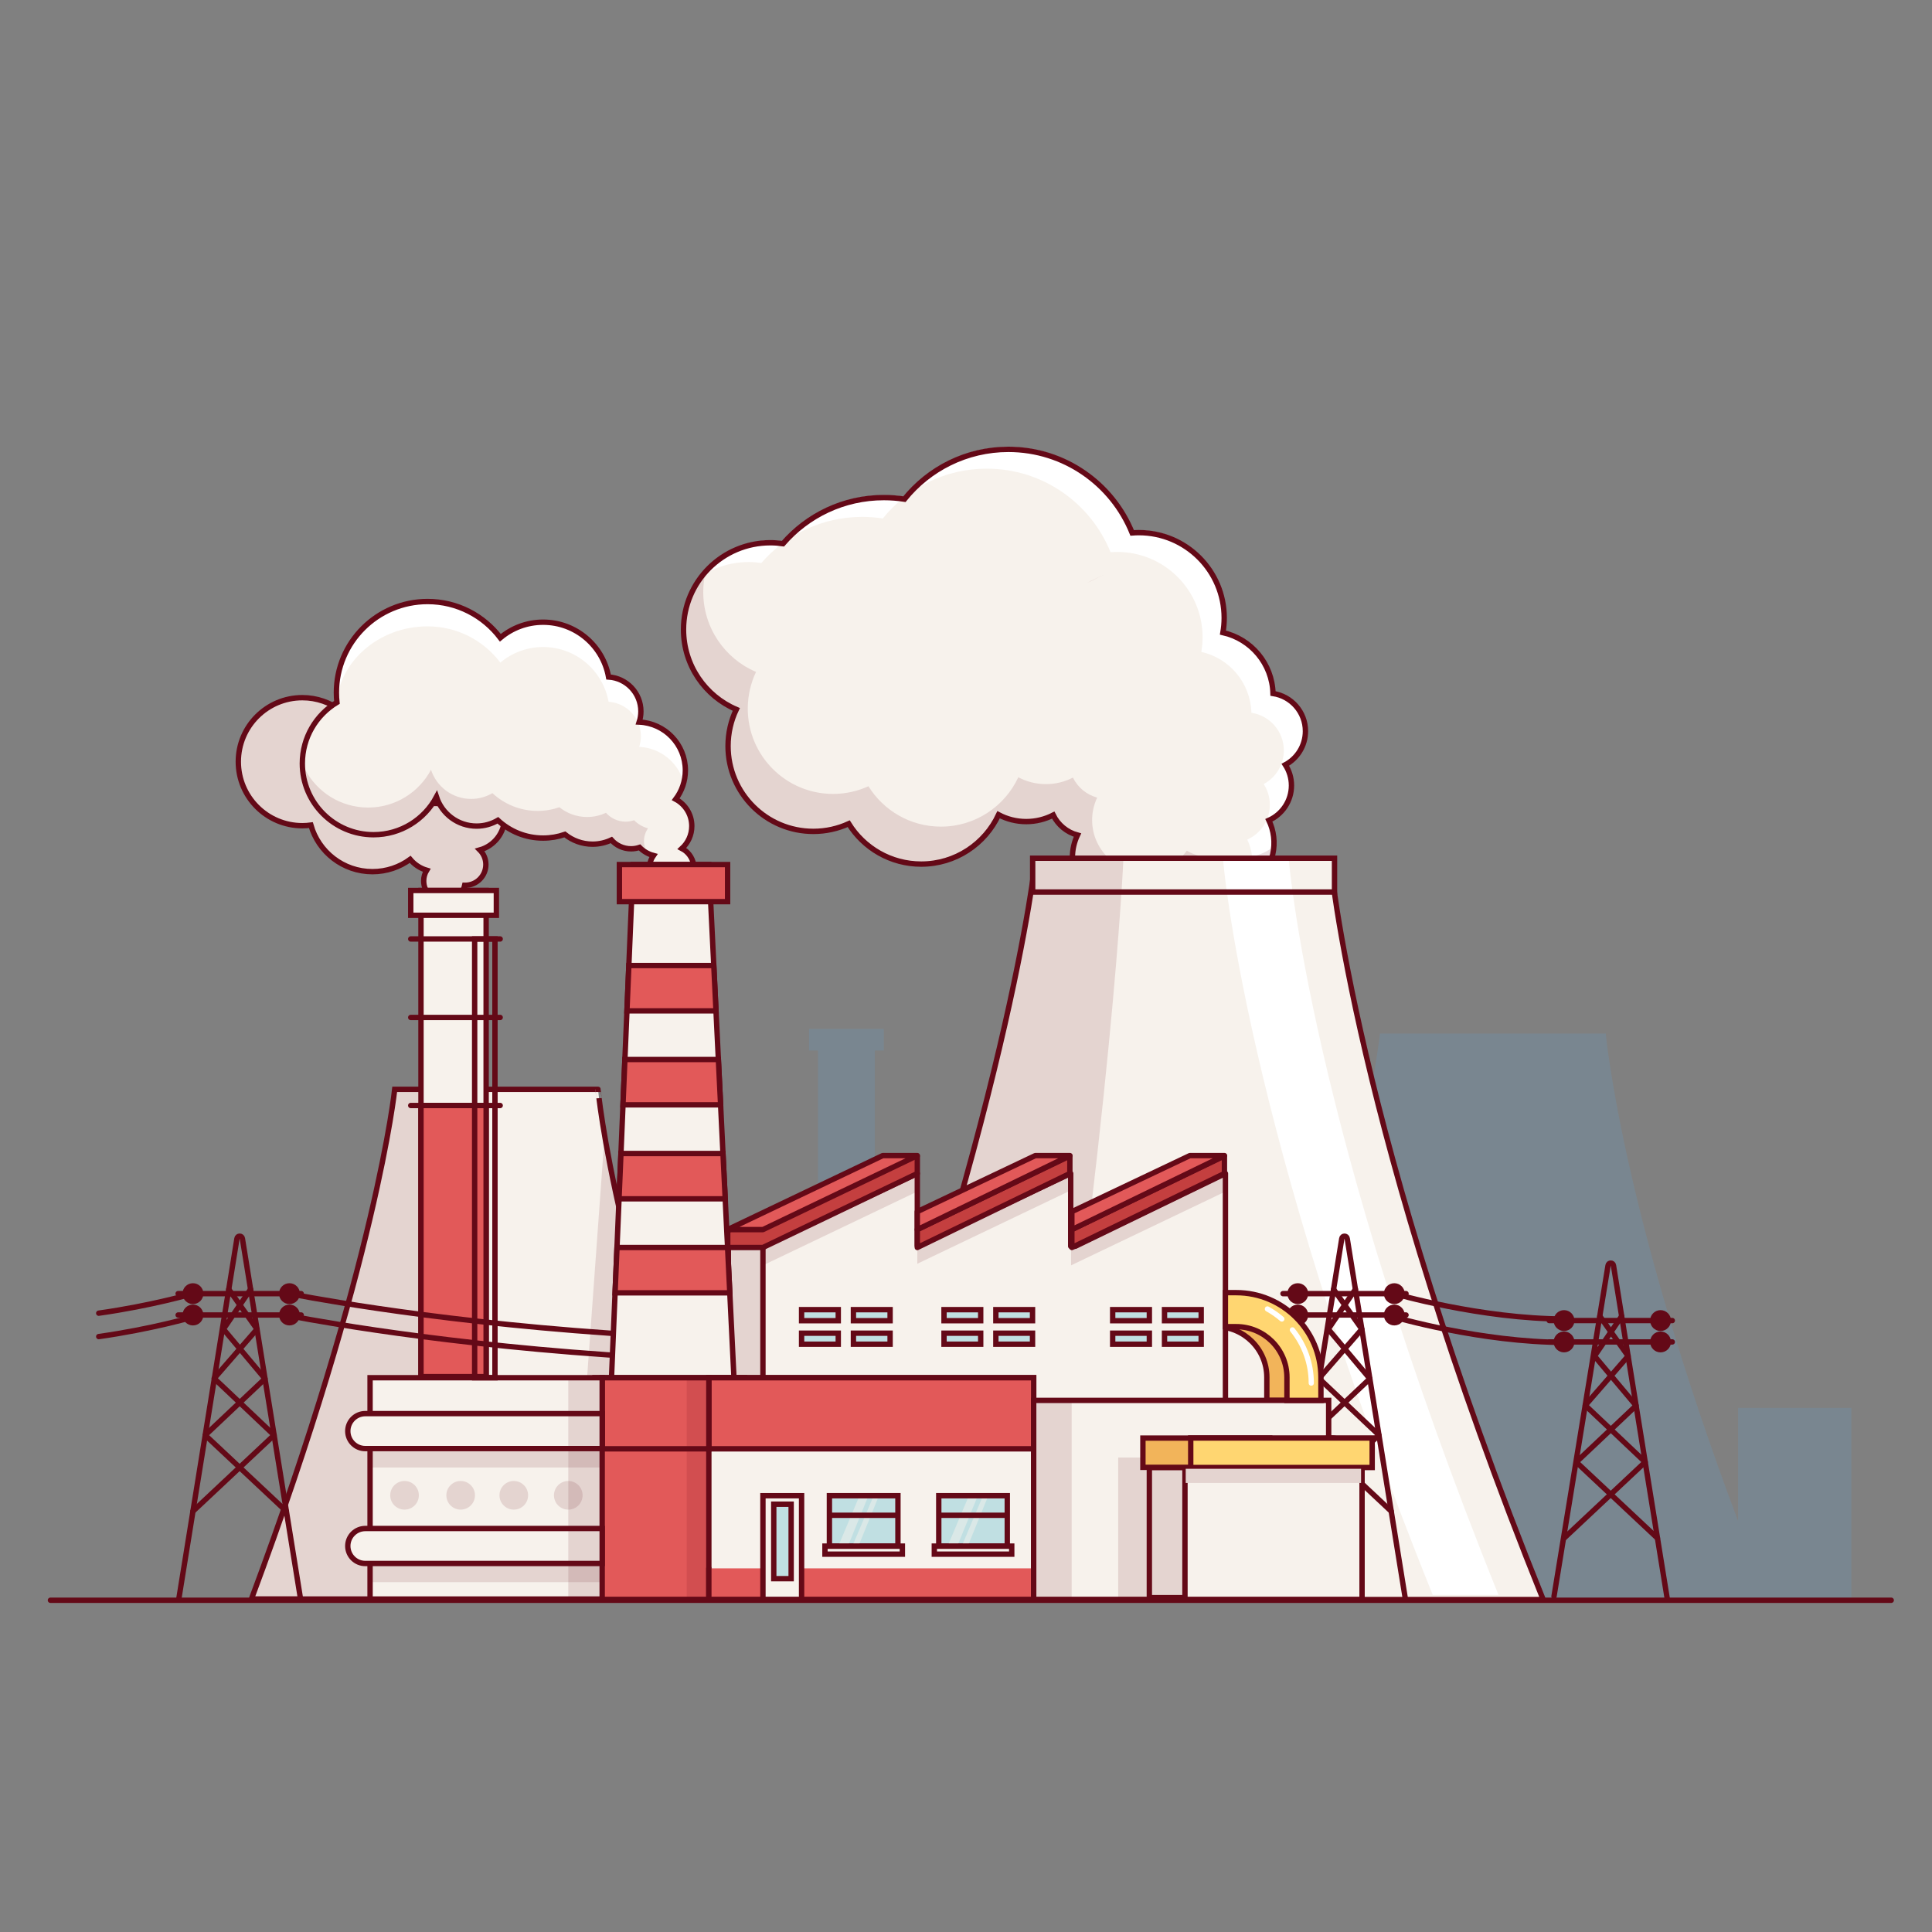 <?xml version="1.0" encoding="utf-8"?>
<!-- Generator: Adobe Illustrator 27.5.0, SVG Export Plug-In . SVG Version: 6.00 Build 0)  -->
<svg version="1.1" id="Layer_1" xmlns="http://www.w3.org/2000/svg" xmlns:xlink="http://www.w3.org/1999/xlink" x="0px" y="0px"
	 viewBox="0 0 900 900" style="enable-background:new 0 0 900 900;" xml:space="preserve">
<rect x="0" y="0" width="900" height="900" fill="#808080" stroke="none"/>
<g>
	<path style="opacity:0.45;fill:#718EA5;" d="M809.681,708.569c-54.305-144.33-61.648-227.101-61.648-227.101H642.835
		c0,0-9.393,90.277-74.132,263.676l240.977,0.058v0.45h52.766v-89.771h-52.766V708.569z"/>
	<polygon style="opacity:0.45;fill:#718EA5;" points="381.045,479.275 376.881,479.275 376.881,489.362 381.045,489.362 
		381.045,677.002 407.541,677.002 407.541,489.362 411.705,489.362 411.705,479.275 407.541,479.275 	"/>
	<g id="XMLID_10333_">
		<path id="XMLID_10463_" style="fill:#F7F2EC;stroke:#640917;stroke-width:2.5;stroke-miterlimit:10;" d="M235.091,380.664
			c0-8.772-7.111-15.883-15.883-15.883c-6.529,0-12.133,3.943-14.574,9.574c-0.445-0.037-0.892-0.068-1.347-0.068
			c-0.011,0-0.021,0.002-0.032,0.002c-1.004-15.559-13.935-27.871-29.748-27.871c-1.352,0-2.68,0.099-3.984,0.273
			c-3.542-12.513-15.039-21.684-28.686-21.684c-16.468,0-29.818,13.35-29.818,29.818s13.35,29.818,29.818,29.818
			c1.352,0,2.68-0.098,3.984-0.273c3.542,12.513,15.039,21.684,28.686,21.684c6.571,0,12.641-2.13,17.569-5.73
			c1.98,2.379,4.644,4.164,7.688,5.068c-0.878,1.454-1.392,3.153-1.392,4.976c0,5.332,4.323,9.655,9.655,9.655
			c4.64,0,8.512-3.274,9.44-7.637c0.072,0.002,0.142,0.011,0.215,0.011c5.333,0,9.655-4.323,9.655-9.655
			c0-2.658-1.08-5.058-2.818-6.801C230.193,394.059,235.091,387.94,235.091,380.664z"/>
		<path id="XMLID_10462_" style="opacity:0.13;fill:#640917;" d="M235.091,380.664c0-8.772-7.111-15.883-15.883-15.883
			c-6.529,0-12.133,3.943-14.574,9.574c-0.445-0.037-0.892-0.068-1.347-0.068c-0.011,0-0.021,0.002-0.032,0.002
			c-1.004-15.559-13.935-27.871-29.748-27.871c-1.352,0-2.68,0.099-3.984,0.273c-3.542-12.513-15.039-21.684-28.686-21.684
			c-16.468,0-29.818,13.35-29.818,29.818s13.35,29.818,29.818,29.818c1.352,0,2.68-0.098,3.984-0.273
			c3.542,12.513,15.039,21.684,28.686,21.684c6.571,0,12.641-2.13,17.569-5.73c1.98,2.379,4.644,4.164,7.688,5.068
			c-0.878,1.454-1.392,3.153-1.392,4.976c0,5.332,4.323,9.655,9.655,9.655c4.64,0,8.512-3.274,9.44-7.637
			c0.072,0.002,0.142,0.011,0.215,0.011c5.333,0,9.655-4.323,9.655-9.655c0-2.658-1.08-5.058-2.818-6.801
			C230.193,394.059,235.091,387.94,235.091,380.664z"/>
		<path id="XMLID_10460_" style="fill:#F7F2EC;" d="M608.126,340.6c0-8.907-6.561-16.262-15.11-17.548
			c-0.372-13.901-10.223-25.431-23.329-28.365c0.384-2.217,0.595-4.493,0.595-6.82c0-21.949-17.793-39.742-39.742-39.742
			c-1.056,0-2.098,0.054-3.132,0.134c-9.204-22.818-31.543-38.929-57.657-38.929c-19.578,0-37.032,9.06-48.427,23.205
			c-3.131-0.486-6.339-0.741-9.606-0.741c-18.765,0-35.575,8.327-46.973,21.473c-1.926-0.281-3.893-0.433-5.897-0.433
			c-22.33,0-40.432,18.102-40.432,40.432c0,16.707,10.134,31.045,24.59,37.208c-2.466,5.174-3.85,10.963-3.85,17.076
			c0,21.949,17.793,39.742,39.742,39.742c5.876,0,11.449-1.286,16.468-3.575c7.01,11.29,19.515,18.811,33.781,18.811
			c15.964,0,29.721-9.417,36.041-22.995c3.845,2.037,8.227,3.195,12.881,3.195c4.526,0,8.793-1.098,12.561-3.031
			c2.231,4.536,6.329,7.973,11.301,9.316c-1.507,3.168-2.353,6.712-2.353,10.454c0,13.457,10.909,24.365,24.365,24.365
			c8.12,0,15.307-3.976,19.735-10.083c3.583,2.072,7.74,3.264,12.177,3.264c2.299,0,4.521-0.325,6.629-0.921
			c0.412,0.116,0.829,0.223,1.252,0.319c13.124,2.972,26.173-5.259,29.144-18.383c1.261-5.57,0.499-11.123-1.793-15.901
			c6.2-2.774,10.526-8.984,10.526-16.215c0-3.562-1.059-6.873-2.864-9.654C604.33,353.264,608.126,347.377,608.126,340.6z"/>
		<path id="XMLID_10459_" style="fill:#FFFFFF;" d="M598.755,355.177c1.803,2.778,2.864,6.093,2.864,9.651
			c0,7.238-4.326,13.441-10.528,16.219c2.291,4.777,3.059,10.334,1.791,15.903c-1.633,7.19-6.288,12.917-12.32,16.134
			c0.999-1.877,1.767-3.9,2.255-6.069c1.255-5.569,0.5-11.113-1.791-15.902c6.19-2.766,10.516-8.981,10.516-16.207
			c0-3.57-1.048-6.873-2.864-9.651c5.581-2.998,9.383-8.884,9.383-15.671c0-8.908-6.568-16.256-15.111-17.548
			c-0.378-13.892-10.224-25.432-23.336-28.357c0.39-2.218,0.597-4.497,0.597-6.824c0-21.947-17.791-39.738-39.738-39.738
			c-1.06,0-2.096,0.049-3.132,0.134c-9.2-22.824-31.549-38.934-57.663-38.934c-19.571,0-37.033,9.066-48.427,23.202
			c-3.132-0.475-6.337-0.731-9.602-0.731c-18.766,0-35.571,8.323-46.977,21.471c-1.926-0.28-3.888-0.439-5.886-0.439
			c-8.591,0-16.561,2.681-23.116,7.251c7.311-10.468,19.449-17.316,33.182-17.316c2.01,0,3.973,0.146,5.898,0.426
			c11.394-13.148,28.21-21.471,46.977-21.471c3.266,0,6.47,0.256,9.602,0.743c11.394-14.148,28.844-23.214,48.427-23.214
			c26.114,0,48.451,16.122,57.664,38.934c1.023-0.085,2.071-0.134,3.131-0.134c21.947,0,39.738,17.791,39.738,39.738
			c0,2.327-0.207,4.606-0.597,6.824c13.112,2.937,22.958,14.465,23.336,28.369c8.542,1.28,15.099,8.64,15.099,17.548
			C608.126,346.293,604.336,352.179,598.755,355.177z"/>
		<path id="XMLID_10458_" style="opacity:0.13;fill:#640917;" d="M593.436,394.283c-0.069,1.305-0.257,2.619-0.563,3.943
			c-2.965,13.124-16.019,21.355-29.142,18.381c-0.415-0.089-0.84-0.198-1.245-0.316c-2.115,0.593-4.338,0.919-6.631,0.919
			c-4.437,0-8.598-1.186-12.175-3.261c-4.427,6.107-11.621,10.08-19.735,10.08c-13.46,0-24.369-10.91-24.369-24.359
			c0-3.745,0.85-7.293,2.352-10.455c-4.971-1.344-9.072-4.783-11.295-9.319c-3.775,1.937-8.034,3.034-12.56,3.034
			c-4.655,0-9.042-1.156-12.886-3.202c-6.324,13.578-20.081,22.996-36.04,22.996c-14.27,0-26.771-7.52-33.777-18.806
			c-5.02,2.283-10.594,3.577-16.474,3.577c-21.948,0-39.736-17.798-39.736-39.746c0-6.117,1.384-11.898,3.844-17.076
			c-14.457-6.167-24.587-20.506-24.587-37.206c0-10.337,3.874-19.755,10.248-26.909c-0.702,2.975-1.067,6.068-1.067,9.25
			c0,16.711,10.129,31.05,24.587,37.206c-2.461,5.178-3.844,10.969-3.844,17.076c0,21.948,17.788,39.746,39.736,39.746
			c5.88,0,11.453-1.285,16.473-3.577c7.007,11.295,19.507,18.816,33.777,18.816c15.96,0,29.715-9.418,36.04-22.996
			c3.844,2.036,8.232,3.192,12.886,3.192c4.526,0,8.785-1.097,12.56-3.034c2.224,4.536,6.324,7.975,11.295,9.319
			c-1.502,3.172-2.352,6.71-2.352,10.455c0,13.46,10.91,24.369,24.37,24.369c8.113,0,15.307-3.983,19.735-10.09
			c3.577,2.075,7.738,3.271,12.175,3.271c2.293,0,4.516-0.326,6.631-0.929c0.405,0.119,0.83,0.227,1.245,0.326
			C580.391,400.647,587.852,398.7,593.436,394.283z"/>
		<path style="fill:#F7F2EC;stroke:#640917;stroke-width:2.5;stroke-miterlimit:10;" d="M346.96,744.93l-132.63-0.03l-97.2-0.03
			c58.28-156.12,66.74-237.41,66.74-237.41h94.72C278.59,507.46,286.32,594.67,346.96,744.93z"/>
		<path style="opacity:0.13;fill:#640917;" d="M214.33,507.46V744.9l-97.2-0.03c58.28-156.12,66.74-237.41,66.74-237.41H214.33z"/>
		
			<rect id="XMLID_10455_" x="196.108" y="414.82" style="fill:#F7F2EC;stroke:#640917;stroke-width:2.5;stroke-miterlimit:10;" width="30.348" height="226.473"/>
		
			<rect id="XMLID_10454_" x="196.108" y="514.984" style="fill:#E25959;stroke:#640917;stroke-width:2.5;stroke-linecap:round;stroke-miterlimit:10;" width="30.348" height="126.309"/>
		
			<path id="XMLID_10453_" style="fill:none;stroke:#640917;stroke-width:2.5;stroke-linecap:round;stroke-linejoin:round;stroke-miterlimit:10;" d="
			M134.844,602.629c0,0,241.096,49.105,469.714,0"/>
		
			<path id="XMLID_10452_" style="fill:none;stroke:#640917;stroke-width:2.5;stroke-linecap:round;stroke-linejoin:round;stroke-miterlimit:10;" d="
			M133.689,612.705c0,0,241.096,49.105,469.715,0"/>
		<polygon id="XMLID_10451_" style="opacity:0.13;fill:#640917;" points="332.634,641.795 273.518,641.293 281.539,530.446 
			293.612,588.441 		"/>
		<path style="fill:#F7F2EC;stroke:#640917;stroke-width:2.5;stroke-miterlimit:10;" d="M718.87,745.14l-270.34-0.06l-63.01-0.02
			c84.54-226.45,96.81-344.35,96.81-344.35h137.38C619.71,400.71,630.92,527.2,718.87,745.14z"/>
		<rect id="XMLID_10343_" x="481.055" y="399.792" style="fill:#F7F2EC;" width="140.614" height="15.751"/>
		<path style="fill:#FFFFFF;" d="M698.057,742.981c-87.951-217.935-97.644-342.269-97.644-342.269h-30.625
			c0,0,9.692,124.329,97.638,342.253L698.057,742.981z"/>
		<g id="XMLID_10439_">
			
				<path id="XMLID_10448_" style="fill:none;stroke:#640917;stroke-width:2.5;stroke-linecap:round;stroke-linejoin:round;stroke-miterlimit:10;" d="
				M597.901,745.263l27.157-168.326c0.232-1.435,2.296-1.435,2.527,0l27.157,168.326"/>
			
				<polyline id="XMLID_10447_" style="fill:none;stroke:#640917;stroke-width:2.5;stroke-linecap:round;stroke-linejoin:round;stroke-miterlimit:10;" points="
				621.241,600.602 634.399,619.169 614.446,642.12 642.363,668.53 604.559,704 			"/>
			
				<polyline id="XMLID_10446_" style="fill:none;stroke:#640917;stroke-width:2.5;stroke-linecap:round;stroke-linejoin:round;stroke-miterlimit:10;" points="
				631.404,600.602 618.755,619.169 638.124,642.253 610.276,668.562 648.077,704 			"/>
			
				<line id="XMLID_10445_" style="fill:none;stroke:#640917;stroke-width:2.5;stroke-linecap:round;stroke-linejoin:round;stroke-miterlimit:10;" x1="597.661" y1="602.629" x2="654.983" y2="602.629"/>
			
				<line id="XMLID_10444_" style="fill:none;stroke:#640917;stroke-width:2.5;stroke-linecap:round;stroke-linejoin:round;stroke-miterlimit:10;" x1="597.661" y1="612.584" x2="654.983" y2="612.584"/>
			
				<path id="XMLID_10443_" style="fill:#640917;stroke:#640917;stroke-width:2.5;stroke-linecap:round;stroke-linejoin:round;stroke-miterlimit:10;" d="
				M608.168,602.629c0,1.994-1.616,3.61-3.61,3.61c-1.994,0-3.61-1.616-3.61-3.61c0-1.994,1.616-3.61,3.61-3.61
				C606.552,599.019,608.168,600.636,608.168,602.629z"/>
			
				<path id="XMLID_10442_" style="fill:#640917;stroke:#640917;stroke-width:2.5;stroke-linecap:round;stroke-linejoin:round;stroke-miterlimit:10;" d="
				M653.129,602.629c0,1.994-1.616,3.61-3.61,3.61c-1.994,0-3.61-1.616-3.61-3.61c0-1.994,1.616-3.61,3.61-3.61
				C651.512,599.019,653.129,600.636,653.129,602.629z"/>
			
				<circle id="XMLID_10441_" style="fill:#640917;stroke:#640917;stroke-width:2.5;stroke-linecap:round;stroke-linejoin:round;stroke-miterlimit:10;" cx="649.519" cy="612.584" r="3.61"/>
			
				<path id="XMLID_10440_" style="fill:#640917;stroke:#640917;stroke-width:2.5;stroke-linecap:round;stroke-linejoin:round;stroke-miterlimit:10;" d="
				M608.168,612.584c0,1.994-1.616,3.61-3.61,3.61c-1.994,0-3.61-1.616-3.61-3.61s1.616-3.61,3.61-3.61
				C606.552,608.974,608.168,610.59,608.168,612.584z"/>
		</g>
		<path style="opacity:0.13;fill:#640917;" d="M523.29,400.71c0,0-5.08,117.9-40.06,344.35l-34.7,0.02l-63.01-0.02
			c84.54-226.45,96.81-344.35,96.81-344.35H523.29z"/>
		<g id="XMLID_10372_">
			
				<path id="XMLID_10438_" style="fill:#F7F7F7;stroke:#009EE6;stroke-width:3.656;stroke-linecap:round;stroke-miterlimit:10;" d="
				M510.534,326.728"/>
			<path id="XMLID_10437_" style="opacity:0.13;fill:#640917;" d="M508.146,270.652c-0.533,0.27-1.055,0.54-1.56,0.84l7.895-3.902
				L508.146,270.652z"/>
			<path id="XMLID_10436_" style="opacity:0.13;fill:#640917;" d="M506.586,271.492l7.895-3.902l-6.335,3.061
				C507.613,270.922,507.09,271.192,506.586,271.492z"/>
			<path id="XMLID_10435_" style="fill:#F7F2EC;" d="M156.947,327.198c-0.157-1.483-0.241-2.987-0.241-4.511
				c0-23.456,19.015-42.471,42.471-42.471c13.849,0,26.146,6.632,33.899,16.889c5.386-4.529,12.334-7.261,19.922-7.261
				c15.248,0,27.914,11.02,30.492,25.528c8.403,0.526,15.06,7.488,15.06,16.023c0,1.734-0.282,3.401-0.791,4.966
				c11.967,0.545,21.509,10.39,21.509,22.491c0,5.056-1.684,9.706-4.495,13.466c4.456,2.394,7.487,7.097,7.487,12.509
				c0,4.137-1.781,7.849-4.605,10.444c3.32,1.726,5.591,5.19,5.591,9.19c0,5.721-4.638,10.359-10.359,10.359
				c-5.721,0-10.359-4.638-10.359-10.359c0-2.209,0.697-4.253,1.876-5.934c-2.497-0.666-4.725-1.985-6.479-3.779
				c-1.241,0.422-2.566,0.66-3.95,0.66c-3.65,0-6.918-1.6-9.169-4.126c-2.661,1.248-5.621,1.966-8.755,1.966
				c-4.891,0-9.377-1.707-12.917-4.546c-3.177,1.1-6.584,1.705-10.135,1.705c-8.14,0-15.542-3.144-21.071-8.278
				c-2.912,1.704-6.291,2.698-9.909,2.698c-8.735,0-16.13-5.699-18.696-13.577c-5.583,10.468-16.607,17.595-29.299,17.595
				c-18.329,0-33.188-14.859-33.188-33.188C140.837,343.574,147.296,333.002,156.947,327.198z"/>
			<path id="XMLID_10434_" style="fill:#FFFFFF;" d="M319.275,358.85c0,1.999-0.268,3.924-0.756,5.764
				c-2.474-9.31-10.772-16.232-20.753-16.695c0.5-1.572,0.792-3.229,0.792-4.972c0-8.53-6.666-15.488-15.062-16.024
				c-2.583-14.501-15.245-25.517-30.501-25.517c-7.58,0-14.525,2.73-19.911,7.25c-7.762-10.248-20.058-16.877-33.901-16.877
				c-23.458,0-41.227,17.341-42.236,35.424c-0.085,1.521-9.469,6.846-9.311,8.332c-8.079,4.85-4.605,16.271-6.287,25.898
				c-0.341-1.877-0.512-3.802-0.512-5.776c0-12.076,6.458-22.653,16.109-28.454c-0.158-1.487-0.244-2.986-0.244-4.509
				c0-23.458,19.022-42.48,42.48-42.48c13.843,0,26.139,6.641,33.901,16.889c5.386-4.521,12.332-7.263,19.911-7.263
				c15.257,0,27.918,11.028,30.501,25.529c8.396,0.524,15.062,7.494,15.062,16.024c0,1.743-0.292,3.4-0.792,4.972
				C309.733,336.904,319.275,346.75,319.275,358.85z"/>
			<path id="XMLID_10433_" style="opacity:0.13;fill:#640917;" d="M142.076,358.368c1.34,17.081,15.635,30.514,33.074,30.514
				c12.691,0,23.711-7.121,29.294-17.585c2.559,7.877,9.959,13.566,18.698,13.566c3.607,0,6.989-0.981,9.906-2.692
				c5.53,5.132,12.93,8.275,21.072,8.275c3.554,0,6.949-0.597,10.132-1.697c3.541,2.838,8.023,4.535,12.917,4.535
				c3.13,0,6.1-0.716,8.753-1.963c2.254,2.533,5.517,4.124,9.177,4.124c1.379,0,2.705-0.239,3.952-0.65
				c0.637,0.65,1.339,1.247,2.095,1.75c-0.743-1.419-1.154-3.024-1.154-4.734c0-2.215,0.703-4.257,1.87-5.941
				c-2.493-0.663-4.721-1.989-6.471-3.779c-1.247,0.424-2.573,0.663-3.952,0.663c-3.647,0-6.922-1.605-9.164-4.124
				c-2.666,1.247-5.623,1.963-8.766,1.963c-4.88,0-9.376-1.711-12.917-4.549c-3.169,1.101-6.578,1.711-10.132,1.711
				c-8.143,0-15.542-3.143-21.072-8.275c-2.904,1.697-6.286,2.692-9.906,2.692c-8.739,0-16.126-5.702-18.699-13.58
				c-5.583,10.476-16.603,17.598-29.294,17.598C158.705,376.191,147.606,368.964,142.076,358.368z"/>
			<path id="XMLID_10432_" style="fill:#F2B45A;stroke:#640917;stroke-width:2.5;stroke-miterlimit:10;" d="M605.981,652.356H590.14
				v-10.753c0-13.009-10.584-23.593-23.593-23.593h-3.048v-15.841h3.048c21.744,0,39.434,17.69,39.434,39.434V652.356z"/>
			<path id="XMLID_10431_" style="fill:none;stroke:#FFFFFF;stroke-width:7.311;stroke-linecap:round;stroke-miterlimit:10;" d="
				M406.196,648.425c-2.156-8.093-3.306-16.597-3.306-25.369c0-5.204,0.405-10.314,1.184-15.299"/>
			
				<polygon id="XMLID_10430_" style="fill:#F7F2EC;stroke:#640917;stroke-width:2.5;stroke-linecap:round;stroke-linejoin:round;stroke-miterlimit:10;" points="
				484.838,580.56 482.665,580.56 482.665,546.656 411.205,580.348 411.205,546.656 339.295,580.56 339.295,745.263 
				556.748,745.101 556.748,580.56 556.748,609.813 			"/>
			
				<polygon id="XMLID_10429_" style="fill:#F7F2EC;stroke:#640917;stroke-width:2.5;stroke-linejoin:round;stroke-miterlimit:10;" points="
				500.949,580.56 498.776,580.56 498.776,546.656 427.316,580.348 427.316,546.656 355.406,580.56 355.406,745.263 
				570.859,745.101 570.859,580.56 570.859,546.656 			"/>
			<polygon id="XMLID_10428_" style="fill:#F7F2EC;stroke:#640917;stroke-width:2.5;stroke-miterlimit:10;" points="346.96,745.056 
				280.521,745.056 286.526,602.25 287.419,581.131 288.37,558.464 289.263,537.346 290.213,514.686 291.099,493.567 
				292.056,470.907 292.942,449.781 294.922,402.741 330.204,402.741 332.508,449.781 333.538,470.907 334.647,493.567 
				335.684,514.686 336.793,537.346 337.83,558.464 338.938,581.131 339.968,602.25 			"/>
			
				<polygon id="XMLID_10427_" style="fill:#E25959;stroke:#640917;stroke-width:2.5;stroke-linecap:round;stroke-miterlimit:10;" points="
				277.161,745.059 277.161,641.795 346.96,641.795 355.406,745.059 			"/>
			
				<rect id="XMLID_10426_" x="330.204" y="641.795" style="fill:#F7F2EC;stroke:#640917;stroke-width:2.5;stroke-miterlimit:10;" width="151.327" height="103.264"/>
			
				<rect id="XMLID_10425_" x="330.204" y="641.795" style="fill:#E25959;stroke:#640917;stroke-width:2.5;stroke-linecap:round;stroke-miterlimit:10;" width="151.327" height="33.122"/>
			
				<rect id="XMLID_10424_" x="280.521" y="641.795" style="fill:#E25959;stroke:#640917;stroke-width:2.5;stroke-linecap:round;stroke-miterlimit:10;" width="49.683" height="33.122"/>
			
				<polyline id="XMLID_10423_" style="fill:#E25959;stroke:#640917;stroke-width:2.5;stroke-linecap:round;stroke-miterlimit:10;" points="
				481.531,730.6 481.531,745.059 330.204,745.059 330.204,730.6 			"/>
			
				<rect id="XMLID_10422_" x="355.406" y="696.758" style="fill:#F7F2EC;stroke:#640917;stroke-width:2.5;stroke-miterlimit:10;" width="18.001" height="48.3"/>
			
				<rect id="XMLID_10421_" x="360.446" y="700.718" style="fill:#C0DFE2;stroke:#640917;stroke-width:2.5;stroke-linecap:round;stroke-miterlimit:10;" width="8.101" height="34.682"/>
			<rect id="XMLID_10420_" x="386.368" y="696.758" style="fill:#C0DFE2;" width="31.922" height="25.353"/>
			
				<rect id="XMLID_10419_" x="384.298" y="720.235" style="fill:#F7F2EC;stroke:#640917;stroke-width:2.5;stroke-miterlimit:10;" width="36.062" height="3.751"/>
			<polygon id="XMLID_10418_" style="opacity:0.47;fill:#F7F2EC;" points="390.508,720.235 400.408,696.758 404.543,696.758 
				395.008,720.235 			"/>
			<polygon id="XMLID_10417_" style="opacity:0.47;fill:#F7F2EC;" points="397.078,720.235 406.979,696.758 409.434,696.758 
				399.898,720.235 			"/>
			
				<rect id="XMLID_10416_" x="386.368" y="696.758" style="fill:none;stroke:#640917;stroke-width:2.5;stroke-linecap:round;stroke-miterlimit:10;" width="31.922" height="23.477"/>
			
				<line id="XMLID_10415_" style="fill:#F7F2EC;stroke:#640917;stroke-width:2.5;stroke-miterlimit:10;" x1="386.368" y1="705.879" x2="418.29" y2="705.879"/>
			<rect id="XMLID_10414_" x="437.311" y="696.758" style="fill:#C0DFE2;" width="31.922" height="25.353"/>
			
				<polygon id="XMLID_10413_" style="fill:#C43F3F;stroke:#640917;stroke-width:2.5;stroke-linecap:round;stroke-linejoin:round;stroke-miterlimit:10;" points="
				498.388,546.656 427.316,581.131 427.316,572.752 498.388,538.48 			"/>
			
				<rect id="XMLID_10411_" x="435.241" y="720.235" style="fill:#F7F2EC;stroke:#640917;stroke-width:2.5;stroke-miterlimit:10;" width="36.062" height="3.751"/>
			<polygon id="XMLID_10410_" style="opacity:0.47;fill:#F7F2EC;" points="441.451,720.235 451.352,696.758 455.486,696.758 
				445.951,720.235 			"/>
			<polygon id="XMLID_10409_" style="opacity:0.47;fill:#F7F2EC;" points="448.021,720.235 457.922,696.758 460.377,696.758 
				450.842,720.235 			"/>
			
				<rect id="XMLID_10408_" x="437.311" y="696.758" style="fill:none;stroke:#640917;stroke-width:2.5;stroke-linecap:round;stroke-miterlimit:10;" width="31.922" height="23.477"/>
			
				<line id="XMLID_10407_" style="fill:#F7F2EC;stroke:#640917;stroke-width:2.5;stroke-miterlimit:10;" x1="437.311" y1="705.879" x2="469.233" y2="705.879"/>
			<rect id="XMLID_10406_" x="319.884" y="641.795" style="opacity:0.13;fill:#640917;" width="10.321" height="103.264"/>
			
				<rect id="XMLID_10405_" x="288.539" y="402.741" style="fill:#E25959;stroke:#640917;stroke-width:2.5;stroke-linecap:round;stroke-miterlimit:10;" width="50.403" height="17.281"/>
			
				<polygon id="XMLID_10404_" style="fill:#E25959;stroke:#640917;stroke-width:2.5;stroke-linecap:round;stroke-miterlimit:10;" points="
				333.538,470.907 292.056,470.907 292.942,449.781 332.508,449.781 			"/>
			
				<polygon id="XMLID_10403_" style="fill:#E25959;stroke:#640917;stroke-width:2.5;stroke-linecap:round;stroke-miterlimit:10;" points="
				335.684,514.686 290.213,514.686 291.099,493.567 334.647,493.567 			"/>
			
				<polygon id="XMLID_10402_" style="fill:#E25959;stroke:#640917;stroke-width:2.5;stroke-linecap:round;stroke-miterlimit:10;" points="
				337.83,558.464 288.37,558.464 289.263,537.346 336.793,537.346 			"/>
			
				<polygon id="XMLID_10401_" style="fill:#E25959;stroke:#640917;stroke-width:2.5;stroke-linecap:round;stroke-miterlimit:10;" points="
				339.968,602.25 286.526,602.25 287.419,581.131 338.938,581.131 			"/>
			
				<polygon id="XMLID_10400_" style="fill:#C43F3F;stroke:#640917;stroke-width:2.5;stroke-linecap:round;stroke-linejoin:round;stroke-miterlimit:10;" points="
				427.316,546.656 355.406,581.131 339,581.131 339,573.23 412.25,540.23 427.316,538.73 			"/>
			<path id="XMLID_10399_" style="fill:#F7F2EC;stroke:#640917;stroke-width:2.5;stroke-linecap:round;stroke-miterlimit:10;" d="
				M499.226,546.656"/>
			<path id="XMLID_10398_" style="fill:#F7F2EC;stroke:#640917;stroke-width:2.5;stroke-linecap:round;stroke-miterlimit:10;" d="
				M427.316,581.131"/>
			<path id="XMLID_10397_" style="fill:#F7F2EC;stroke:#640917;stroke-width:2.5;stroke-linecap:round;stroke-miterlimit:10;" d="
				M500.949,581.131"/>
			<polygon id="XMLID_10396_" style="opacity:0.13;fill:#640917;" points="355.406,589.444 355.406,582.424 427.316,547.397 
				427.316,555.062 			"/>
			<polygon id="XMLID_10395_" style="opacity:0.13;fill:#640917;" points="427.316,588.703 427.316,581.682 499.226,546.656 
				499.226,554.321 			"/>
			<polygon id="XMLID_10394_" style="opacity:0.13;fill:#640917;" points="498.949,589.444 498.949,582.424 570.859,547.397 
				570.859,555.062 			"/>
			
				<rect id="XMLID_10393_" x="373.407" y="610.09" style="fill:#C0DFE2;stroke:#640917;stroke-width:2.5;stroke-linecap:round;stroke-miterlimit:10;" width="17.086" height="5.154"/>
			
				<rect id="XMLID_10392_" x="373.407" y="621.041" style="fill:#C0DFE2;stroke:#640917;stroke-width:2.5;stroke-linecap:round;stroke-miterlimit:10;" width="17.086" height="5.153"/>
			
				<rect id="XMLID_10391_" x="397.556" y="610.09" style="fill:#C0DFE2;stroke:#640917;stroke-width:2.5;stroke-linecap:round;stroke-miterlimit:10;" width="17.086" height="5.154"/>
			
				<rect id="XMLID_10390_" x="397.556" y="621.041" style="fill:#C0DFE2;stroke:#640917;stroke-width:2.5;stroke-linecap:round;stroke-miterlimit:10;" width="17.086" height="5.153"/>
			
				<rect id="XMLID_10389_" x="439.759" y="610.09" style="fill:#C0DFE2;stroke:#640917;stroke-width:2.5;stroke-linecap:round;stroke-miterlimit:10;" width="17.086" height="5.154"/>
			
				<rect id="XMLID_10388_" x="439.759" y="621.041" style="fill:#C0DFE2;stroke:#640917;stroke-width:2.5;stroke-linecap:round;stroke-miterlimit:10;" width="17.086" height="5.153"/>
			
				<rect id="XMLID_10387_" x="463.908" y="610.09" style="fill:#C0DFE2;stroke:#640917;stroke-width:2.5;stroke-linecap:round;stroke-miterlimit:10;" width="17.086" height="5.154"/>
			
				<rect id="XMLID_10386_" x="463.908" y="621.041" style="fill:#C0DFE2;stroke:#640917;stroke-width:2.5;stroke-linecap:round;stroke-miterlimit:10;" width="17.086" height="5.153"/>
			
				<rect id="XMLID_10385_" x="518.325" y="610.09" style="fill:#C0DFE2;stroke:#640917;stroke-width:2.5;stroke-linecap:round;stroke-miterlimit:10;" width="17.086" height="5.154"/>
			
				<rect id="XMLID_10384_" x="518.325" y="621.041" style="fill:#C0DFE2;stroke:#640917;stroke-width:2.5;stroke-linecap:round;stroke-miterlimit:10;" width="17.086" height="5.153"/>
			
				<rect id="XMLID_10383_" x="542.475" y="610.09" style="fill:#C0DFE2;stroke:#640917;stroke-width:2.5;stroke-linecap:round;stroke-miterlimit:10;" width="17.086" height="5.154"/>
			
				<rect id="XMLID_10382_" x="542.475" y="621.041" style="fill:#C0DFE2;stroke:#640917;stroke-width:2.5;stroke-linecap:round;stroke-miterlimit:10;" width="17.086" height="5.153"/>
			
				<rect id="XMLID_10381_" x="481.531" y="652.356" style="fill:#F7F2EC;stroke:#640917;stroke-width:2.5;stroke-miterlimit:10;" width="137.411" height="92.703"/>
			
				<rect id="XMLID_10658_" x="520.911" y="678.98" transform="matrix(-1 -1.224647e-16 1.224647e-16 -1 1109.911 1423.22)" style="opacity:0.13;fill:#640917;" width="68.089" height="65.26"/>
			
				<rect id="XMLID_10380_" x="547" y="683.615" transform="matrix(-1 -1.224647e-16 1.224647e-16 -1 1181.5 1428.674)" style="fill:#F7F2EC;stroke:#640917;stroke-width:2.5;stroke-miterlimit:10;" width="87.5" height="61.444"/>
			
				<rect id="XMLID_10378_" x="535.411" y="683.615" transform="matrix(-1 -1.224647e-16 1.224647e-16 -1 1087.411 1427.855)" style="fill:#E4D4D0;stroke:#640917;stroke-width:2.5;stroke-miterlimit:10;" width="16.589" height="60.625"/>
			
				<rect id="XMLID_10377_" x="532.411" y="669.918" transform="matrix(-1 -1.224647e-16 1.224647e-16 -1 1123.897 1353.461)" style="fill:#F2B45A;stroke:#640917;stroke-width:2.5;stroke-miterlimit:10;" width="59.075" height="13.626"/>
			<path id="XMLID_10376_" style="fill:#F2B45A;stroke:#640917;stroke-width:2.5;stroke-miterlimit:10;" d="M633.703,683.615
				h-14.761v-13.738h1.023C627.552,669.877,633.703,676.028,633.703,683.615L633.703,683.615z"/>
			<path id="XMLID_10375_" style="fill:#FFD671;stroke:#640917;stroke-width:2.5;stroke-miterlimit:10;" d="M615.341,652.356H599.5
				v-10.753c0-13.009-10.584-23.593-23.593-23.593h-5.067v-15.841h5.067c21.744,0,39.434,17.69,39.434,39.434V652.356z"/>
			
				<rect id="XMLID_10379_" x="554.684" y="669.877" transform="matrix(-1 -1.224647e-16 1.224647e-16 -1 1193.899 1353.492)" style="fill:#FFD671;stroke:#640917;stroke-width:2.5;stroke-miterlimit:10;" width="84.53" height="13.738"/>
			
				<rect id="XMLID_10657_" x="552.351" y="684.21" transform="matrix(-1 -1.224647e-16 1.224647e-16 -1 1186.391 1375.023)" style="fill:#E4D4D0;" width="81.689" height="6.604"/>
			
				<path id="XMLID_10374_" style="fill:#FFD671;stroke:#FFFFFF;stroke-width:2.437;stroke-linecap:round;stroke-miterlimit:10;" d="
				M602.052,619.512c5.494,6.778,8.789,15.407,8.789,24.792"/>
			
				<path id="XMLID_10373_" style="fill:#FFD671;stroke:#FFFFFF;stroke-width:2.437;stroke-linecap:round;stroke-miterlimit:10;" d="
				M590.409,609.757c2.404,1.327,4.655,2.898,6.721,4.68"/>
		</g>
		
			<rect id="XMLID_10371_" x="172.391" y="641.795" style="fill:#F7F2EC;stroke:#640917;stroke-width:2.5;stroke-miterlimit:10;" width="108.13" height="103.102"/>
		<path id="XMLID_10370_" style="fill:#F7F2EC;stroke:#640917;stroke-width:2.5;stroke-miterlimit:10;" d="M280.521,674.813H170.162
			c-4.5,0-8.148-3.648-8.148-8.148l0,0c0-4.5,3.648-8.148,8.148-8.148h110.359V674.813z"/>
		<path id="XMLID_10369_" style="fill:#F7F2EC;stroke:#640917;stroke-width:2.5;stroke-miterlimit:10;" d="M280.521,728.336H170.162
			c-4.5,0-8.148-3.648-8.148-8.148l0,0c0-4.5,3.648-8.148,8.148-8.148h110.359V728.336z"/>
		<rect id="XMLID_10368_" x="172.391" y="674.917" style="opacity:0.13;fill:#640917;" width="108.13" height="8.698"/>
		<rect id="XMLID_10367_" x="172.391" y="728.336" style="opacity:0.13;fill:#640917;" width="108.13" height="8.698"/>
		
			<rect id="XMLID_10366_" x="191.338" y="414.82" style="fill:#F7F2EC;stroke:#640917;stroke-width:2.5;stroke-miterlimit:10;" width="39.887" height="11.554"/>
		
			<line id="XMLID_10365_" style="fill:#F7F2EC;stroke:#640917;stroke-width:2.5;stroke-linecap:round;stroke-miterlimit:10;" x1="191.338" y1="437.409" x2="233" y2="437.409"/>
		
			<line id="XMLID_10364_" style="fill:#F7F2EC;stroke:#640917;stroke-width:2.5;stroke-linecap:round;stroke-miterlimit:10;" x1="191.338" y1="473.973" x2="233" y2="473.973"/>
		
			<line id="XMLID_10363_" style="fill:#F7F2EC;stroke:#640917;stroke-width:2.5;stroke-linecap:round;stroke-miterlimit:10;" x1="191.338" y1="514.984" x2="233" y2="514.984"/>
		
			<rect id="XMLID_10362_" x="221.113" y="437.409" style="fill:none;stroke:#640917;stroke-width:2.5;stroke-linecap:round;stroke-miterlimit:10;" width="9.459" height="204.386"/>
		<path id="XMLID_10361_" style="opacity:0.13;fill:#640917;" d="M195.12,696.568c0,3.684-2.986,6.67-6.67,6.67
			c-3.684,0-6.67-2.986-6.67-6.67s2.986-6.67,6.67-6.67C192.133,689.898,195.12,692.884,195.12,696.568z"/>
		<path id="XMLID_10360_" style="opacity:0.13;fill:#640917;" d="M221.268,696.568c0,3.684-2.986,6.67-6.67,6.67
			s-6.671-2.986-6.671-6.67s2.986-6.67,6.671-6.67S221.268,692.884,221.268,696.568z"/>
		<path id="XMLID_10359_" style="opacity:0.13;fill:#640917;" d="M246.013,696.568c0,3.684-2.987,6.67-6.671,6.67
			c-3.684,0-6.67-2.986-6.67-6.67s2.986-6.67,6.67-6.67C243.026,689.898,246.013,692.884,246.013,696.568z"/>
		<path id="XMLID_10358_" style="opacity:0.13;fill:#640917;" d="M271.401,696.568c0,3.684-2.986,6.67-6.671,6.67
			c-3.684,0-6.67-2.986-6.67-6.67s2.986-6.67,6.67-6.67C268.414,689.898,271.401,692.884,271.401,696.568z"/>
		<g id="XMLID_10348_">
			
				<path id="XMLID_10357_" style="fill:none;stroke:#640917;stroke-width:2.5;stroke-linecap:round;stroke-linejoin:round;stroke-miterlimit:10;" d="
				M83.227,745.263l27.157-168.326c0.231-1.435,2.296-1.435,2.527,0l27.157,168.326"/>
			
				<polyline id="XMLID_10356_" style="fill:none;stroke:#640917;stroke-width:2.5;stroke-linecap:round;stroke-linejoin:round;stroke-miterlimit:10;" points="
				106.566,600.602 119.725,619.169 99.771,642.12 127.688,668.53 89.884,704 			"/>
			
				<polyline id="XMLID_10355_" style="fill:none;stroke:#640917;stroke-width:2.5;stroke-linecap:round;stroke-linejoin:round;stroke-miterlimit:10;" points="
				116.729,600.602 104.081,619.169 123.449,642.253 95.601,668.562 133.403,704 			"/>
			
				<line id="XMLID_10354_" style="fill:none;stroke:#640917;stroke-width:2.5;stroke-linecap:round;stroke-linejoin:round;stroke-miterlimit:10;" x1="82.987" y1="602.629" x2="140.308" y2="602.629"/>
			
				<line id="XMLID_10353_" style="fill:none;stroke:#640917;stroke-width:2.5;stroke-linecap:round;stroke-linejoin:round;stroke-miterlimit:10;" x1="82.987" y1="612.584" x2="140.308" y2="612.584"/>
			
				<path id="XMLID_10352_" style="fill:#640917;stroke:#640917;stroke-width:2.5;stroke-linecap:round;stroke-linejoin:round;stroke-miterlimit:10;" d="
				M93.494,602.629c0,1.994-1.616,3.61-3.61,3.61c-1.994,0-3.61-1.616-3.61-3.61c0-1.994,1.616-3.61,3.61-3.61
				C91.878,599.019,93.494,600.636,93.494,602.629z"/>
			
				<path id="XMLID_10351_" style="fill:#640917;stroke:#640917;stroke-width:2.5;stroke-linecap:round;stroke-linejoin:round;stroke-miterlimit:10;" d="
				M138.454,602.629c0,1.994-1.616,3.61-3.61,3.61s-3.61-1.616-3.61-3.61c0-1.994,1.616-3.61,3.61-3.61
				S138.454,600.636,138.454,602.629z"/>
			
				<circle id="XMLID_10350_" style="fill:#640917;stroke:#640917;stroke-width:2.5;stroke-linecap:round;stroke-linejoin:round;stroke-miterlimit:10;" cx="134.844" cy="612.584" r="3.61"/>
			
				<path id="XMLID_10349_" style="fill:#640917;stroke:#640917;stroke-width:2.5;stroke-linecap:round;stroke-linejoin:round;stroke-miterlimit:10;" d="
				M93.494,612.584c0,1.994-1.616,3.61-3.61,3.61c-1.994,0-3.61-1.616-3.61-3.61s1.616-3.61,3.61-3.61
				C91.878,608.974,93.494,610.59,93.494,612.584z"/>
		</g>
		
			<path id="XMLID_10347_" style="fill:none;stroke:#640917;stroke-width:2.5;stroke-linecap:round;stroke-linejoin:round;stroke-miterlimit:10;" d="
			M649.519,602.629c0,0,40.251,11.807,79.567,11.807"/>
		
			<path id="XMLID_10346_" style="fill:none;stroke:#640917;stroke-width:2.5;stroke-linecap:round;stroke-linejoin:round;stroke-miterlimit:10;" d="
			M649.519,613.534c0,0,40.251,11.807,79.567,11.807"/>
		<path style="fill:none;stroke:#640917;stroke-width:2.5;stroke-linecap:round;stroke-linejoin:round;stroke-miterlimit:10;" d="
			M46,611.73c24.76-3.49,43.88-9.1,43.88-9.1"/>
		<path style="fill:none;stroke:#640917;stroke-width:2.5;stroke-linecap:round;stroke-linejoin:round;stroke-miterlimit:10;" d="
			M46,622.63c24.76-3.49,43.88-9.1,43.88-9.1"/>
		<rect id="XMLID_10342_" x="481.531" y="652.356" style="opacity:0.13;fill:#640917;" width="17.695" height="92.85"/>
		<rect id="XMLID_10338_" x="264.73" y="641.795" style="opacity:0.13;fill:#640917;" width="15.791" height="103.261"/>
		<path id="XMLID_10337_" style="opacity:0.13;fill:#640917;" d="M338.938,581.131c0.357-0.572,2.941,60.161,2.941,60.161h13.526
			l0-58.869L338.938,581.131z"/>
		<path id="XMLID_10335_" style="fill:none;stroke:#640917;stroke-width:2.5;stroke-miterlimit:10;" d="M592.31,400.12
			c0.219-0.682,0.409-1.379,0.57-2.09c1.261-5.57,0.499-11.123-1.793-15.901c6.2-2.774,10.526-8.984,10.526-16.215
			c0-3.562-1.059-6.873-2.864-9.654c5.58-2.996,9.377-8.884,9.377-15.661c0-8.907-6.561-16.262-15.11-17.548
			c-0.372-13.901-10.223-25.431-23.329-28.365c0.384-2.217,0.595-4.493,0.595-6.82c0-21.949-17.793-39.742-39.742-39.742
			c-1.056,0-2.098,0.054-3.132,0.134c-9.204-22.818-31.543-38.929-57.657-38.929c-19.578,0-37.032,9.06-48.427,23.205
			c-3.131-0.486-6.339-0.741-9.606-0.741c-18.765,0-35.575,8.327-46.973,21.473c-1.926-0.281-3.893-0.433-5.897-0.433
			c-22.33,0-40.432,18.102-40.432,40.432c0,16.707,10.134,31.045,24.59,37.208c-2.466,5.174-3.85,10.963-3.85,17.076
			c0,21.949,17.793,39.742,39.742,39.742c5.876,0,11.449-1.286,16.468-3.575c7.01,11.29,19.515,18.811,33.781,18.811
			c15.964,0,29.721-9.417,36.041-22.995c3.845,2.037,8.227,3.195,12.881,3.195c4.526,0,8.793-1.098,12.561-3.031
			c2.231,4.536,6.329,7.973,11.301,9.316c-1.507,3.168-2.353,6.712-2.353,10.454"/>
		<path id="XMLID_10334_" style="fill:none;stroke:#640917;stroke-width:2.5;stroke-miterlimit:10;" d="M302.657,402.838
			c0.251-1.586,0.864-3.05,1.748-4.311c-2.497-0.666-4.725-1.985-6.479-3.779c-1.241,0.422-2.566,0.66-3.95,0.66
			c-3.65,0-6.918-1.6-9.169-4.126c-2.661,1.248-5.621,1.966-8.755,1.966c-4.891,0-9.377-1.707-12.917-4.546
			c-3.177,1.1-6.584,1.705-10.135,1.705c-8.14,0-15.542-3.144-21.071-8.278c-2.912,1.704-6.291,2.698-9.909,2.698
			c-8.735,0-16.13-5.699-18.696-13.577c-5.583,10.468-16.607,17.595-29.299,17.595c-18.329,0-33.188-14.859-33.188-33.188
			c0-12.083,6.459-22.655,16.11-28.459c-0.157-1.483-0.241-2.987-0.241-4.511c0-23.456,19.015-42.471,42.471-42.471
			c13.849,0,26.146,6.632,33.899,16.889c5.386-4.529,12.334-7.261,19.922-7.261c15.248,0,27.914,11.02,30.492,25.528
			c8.403,0.526,15.06,7.488,15.06,16.023c0,1.734-0.282,3.401-0.791,4.966c11.967,0.545,21.509,10.39,21.509,22.491
			c0,5.056-1.684,9.706-4.495,13.466c4.456,2.394,7.487,7.097,7.487,12.509c0,4.137-1.781,7.849-4.605,10.444
			c2.759,1.435,4.793,4.069,5.402,7.215"/>
	</g>
	<g id="XMLID_9349_">
		
			<path id="XMLID_9368_" style="fill:none;stroke:#640917;stroke-width:2.5;stroke-linecap:round;stroke-linejoin:round;stroke-miterlimit:10;" d="
			M723.915,743.664l25.176-154.185c0.232-1.435,2.296-1.435,2.527,0l25.066,155.365"/>
		
			<polyline id="XMLID_9367_" style="fill:none;stroke:#640917;stroke-width:2.5;stroke-linecap:round;stroke-linejoin:round;stroke-miterlimit:10;" points="
			745.272,613.144 758.431,631.711 738.478,654.662 766.395,681.071 728.59,716.542 		"/>
		
			<polyline id="XMLID_9366_" style="fill:none;stroke:#640917;stroke-width:2.5;stroke-linecap:round;stroke-linejoin:round;stroke-miterlimit:10;" points="
			755.435,613.144 742.787,631.711 762.155,654.795 734.308,681.104 772.109,716.542 		"/>
		
			<line id="XMLID_9365_" style="fill:none;stroke:#640917;stroke-width:2.5;stroke-linecap:round;stroke-linejoin:round;stroke-miterlimit:10;" x1="721.693" y1="615.171" x2="779.015" y2="615.171"/>
		
			<line id="XMLID_9364_" style="fill:none;stroke:#640917;stroke-width:2.5;stroke-linecap:round;stroke-linejoin:round;stroke-miterlimit:10;" x1="721.693" y1="625.126" x2="779.015" y2="625.126"/>
		
			<path id="XMLID_9363_" style="fill:#640917;stroke:#640917;stroke-width:2.5;stroke-linecap:round;stroke-linejoin:round;stroke-miterlimit:10;" d="
			M732.2,615.171c0,1.994-1.616,3.61-3.61,3.61c-1.994,0-3.61-1.616-3.61-3.61s1.616-3.61,3.61-3.61
			C730.584,611.561,732.2,613.177,732.2,615.171z"/>
		
			<path id="XMLID_9358_" style="fill:#640917;stroke:#640917;stroke-width:2.5;stroke-linecap:round;stroke-linejoin:round;stroke-miterlimit:10;" d="
			M777.16,615.171c0,1.994-1.616,3.61-3.61,3.61s-3.61-1.616-3.61-3.61s1.616-3.61,3.61-3.61S777.16,613.177,777.16,615.171z"/>
		
			<path id="XMLID_9355_" style="fill:#640917;stroke:#640917;stroke-width:2.5;stroke-linecap:round;stroke-linejoin:round;stroke-miterlimit:10;" d="
			M777.16,625.126c0,1.994-1.616,3.61-3.61,3.61s-3.61-1.616-3.61-3.61c0-1.994,1.616-3.61,3.61-3.61S777.16,623.132,777.16,625.126
			z"/>
		
			<path id="XMLID_9350_" style="fill:#640917;stroke:#640917;stroke-width:2.5;stroke-linecap:round;stroke-linejoin:round;stroke-miterlimit:10;" d="
			M732.2,625.126c0,1.994-1.616,3.61-3.61,3.61c-1.994,0-3.61-1.616-3.61-3.61c0-1.994,1.616-3.61,3.61-3.61
			C730.584,621.516,732.2,623.132,732.2,625.126z"/>
	</g>
	
		<polygon id="XMLID_10276_" style="fill:#E25959;stroke:#640917;stroke-width:2.5;stroke-linecap:round;stroke-linejoin:round;stroke-miterlimit:10;" points="
		427.316,538.323 355.406,572.798 338.938,572.798 411.205,538.323 	"/>
	
		<polygon id="XMLID_10638_" style="fill:#E25959;stroke:#640917;stroke-width:2.5;stroke-linecap:round;stroke-linejoin:round;stroke-miterlimit:10;" points="
		498.388,538.323 427.316,572.798 427.316,564.419 482.277,538.323 	"/>
	
		<polygon id="XMLID_10637_" style="fill:#C43F3F;stroke:#640917;stroke-width:2.5;stroke-linecap:round;stroke-linejoin:round;stroke-miterlimit:10;" points="
		570.388,546.656 499.316,581.131 499.316,572.752 570.388,538.48 	"/>
	
		<polygon id="XMLID_10412_" style="fill:#E25959;stroke:#640917;stroke-width:2.5;stroke-linecap:round;stroke-linejoin:round;stroke-miterlimit:10;" points="
		570.388,538.323 499.316,572.798 499.316,564.419 554.277,538.323 	"/>
	
		<rect id="XMLID_10339_" x="481.055" y="399.792" style="fill:none;stroke:#640917;stroke-width:2.5;stroke-miterlimit:10;" width="140.614" height="15.751"/>
</g>
<line id="XMLID_45_" style="fill:none;stroke:#640917;stroke-width:2.5;stroke-linecap:round;stroke-linejoin:round;stroke-miterlimit:10;" x1="23.498" y1="745.459" x2="881" y2="745.459"/>
</svg>
